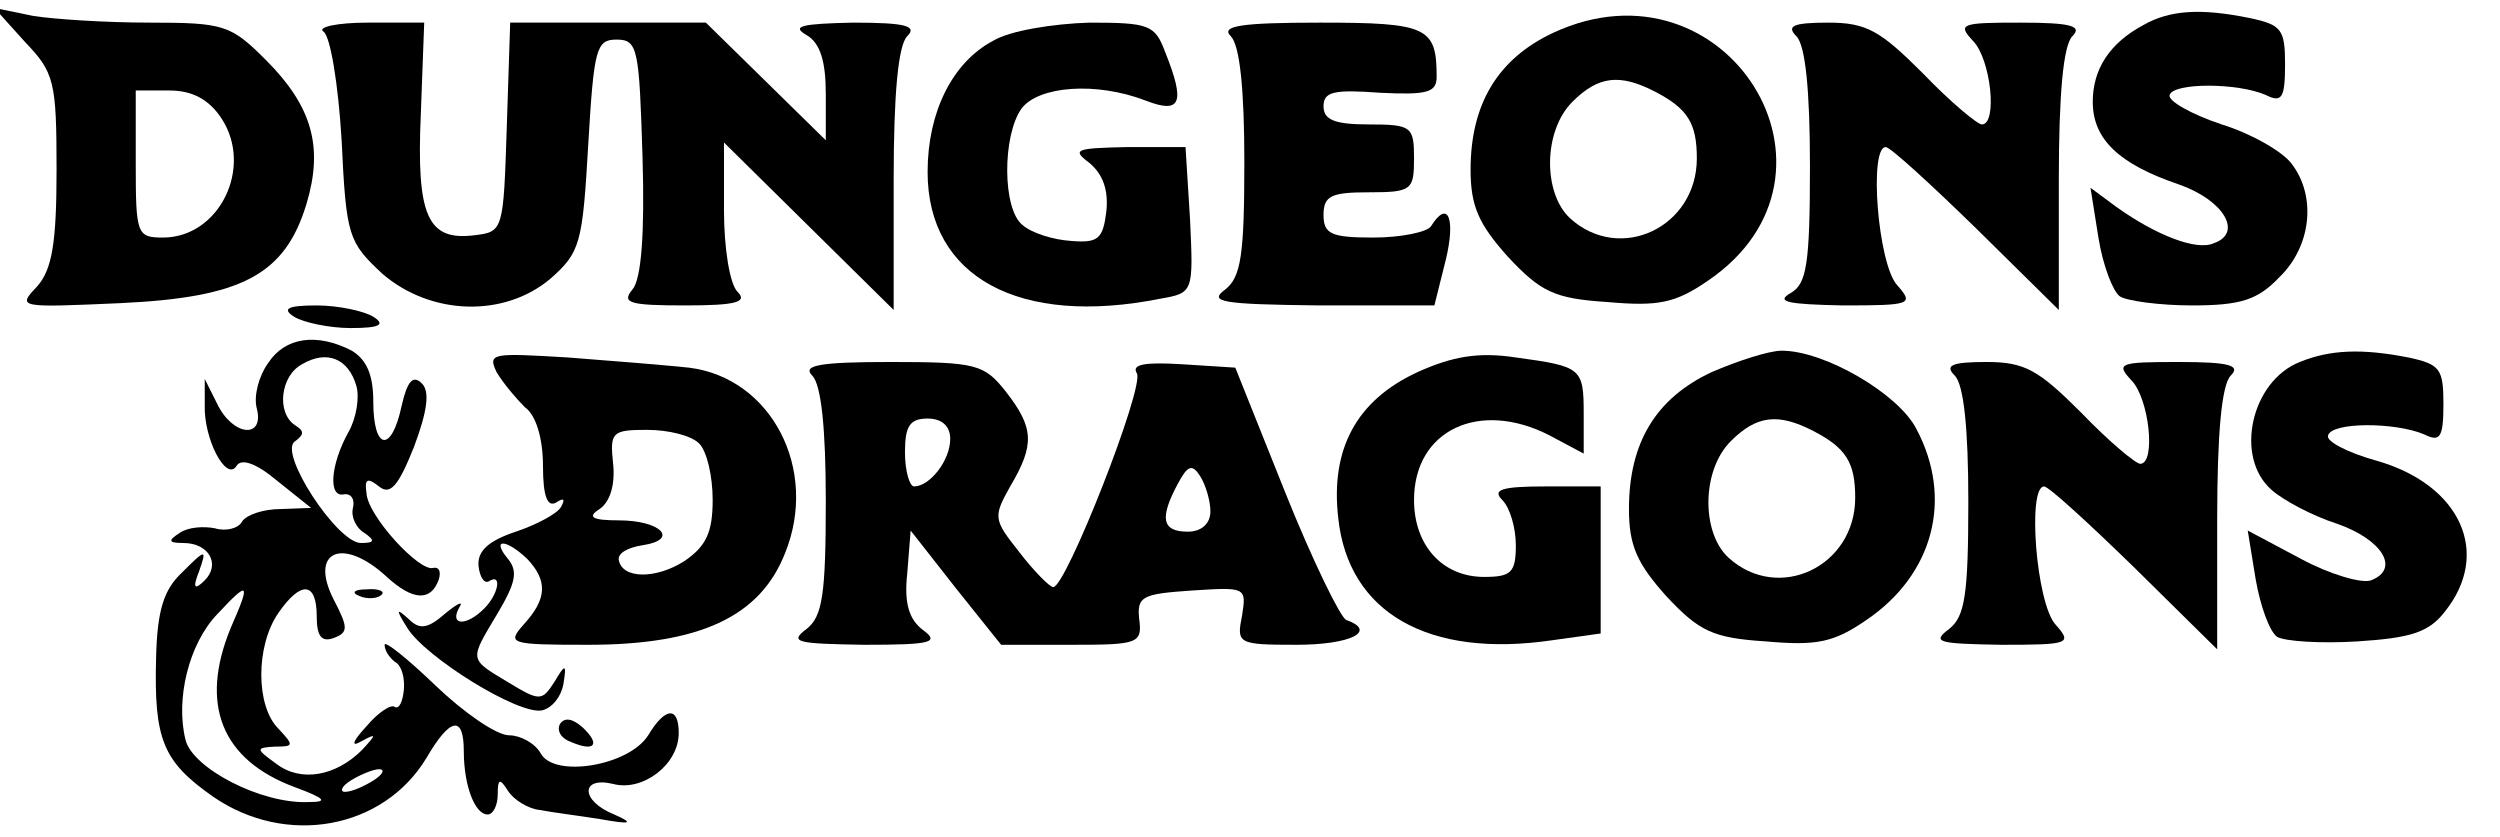 <?xml version="1.0" standalone="no"?>
<!DOCTYPE svg PUBLIC "-//W3C//DTD SVG 20010904//EN"
 "http://www.w3.org/TR/2001/REC-SVG-20010904/DTD/svg10.dtd">
<svg version="1.0" xmlns="http://www.w3.org/2000/svg"
 width="221pt" height="74pt" viewBox="0 0 221 74"
 preserveAspectRatio="xMidYMid meet">

<g transform="translate(0,74) scale(0.1,-0.1)"
fill="#000000" stroke="none">
<path d="M22 703 c26 -27 28 -35 28 -113 0 -65 -4 -88 -17 -103 -18 -19 -17
-19 73 -15 108 5 146 25 165 88 15 50 5 86 -36 127 -31 31 -37 33 -103 33 -38
0 -85 3 -103 6 l-34 7 27 -30z m174 -68 c28 -43 -2 -105 -52 -105 -23 0 -24 3
-24 65 l0 65 30 0 c20 0 35 -8 46 -25z"/>
<path d="M1373 711 c-49 -23 -73 -63 -73 -121 0 -32 7 -48 33 -77 29 -31 41
-37 88 -40 45 -4 60 -1 89 19 138 94 16 290 -137 219z m90 -52 c29 -15 37 -28
37 -59 0 -61 -68 -93 -112 -53 -24 22 -24 77 2 103 23 23 42 25 73 9z"/>
<path d="M1895 718 c-30 -16 -45 -39 -45 -68 0 -33 23 -55 76 -73 40 -14 57
-43 31 -52 -15 -7 -51 7 -86 32 l-23 17 7 -44 c4 -25 13 -48 19 -52 6 -4 35
-8 64 -8 43 0 58 5 77 25 28 27 33 71 11 100 -8 11 -36 27 -62 35 -27 9 -48
21 -46 26 3 11 60 11 85 0 14 -7 17 -3 17 27 0 31 -3 35 -31 41 -44 9 -71 7
-94 -6z"/>
<path d="M286 712 c6 -4 13 -46 16 -96 4 -85 6 -90 36 -118 43 -37 108 -39
149 -4 26 23 28 31 33 118 5 85 7 93 25 93 19 0 20 -8 23 -104 2 -67 -1 -108
-9 -117 -10 -12 -2 -14 47 -14 45 0 55 3 46 12 -7 7 -12 39 -12 72 l0 60 75
-74 75 -74 0 115 c0 76 4 119 12 127 9 9 -1 12 -48 12 -45 -1 -55 -3 -41 -11
12 -7 17 -23 17 -52 l0 -41 -53 52 -53 52 -86 0 -87 0 -3 -92 c-3 -92 -3 -93
-29 -96 -41 -5 -51 17 -47 107 l3 81 -50 0 c-27 0 -45 -4 -39 -8z"/>
<path d="M878 704 c-36 -19 -58 -63 -58 -116 0 -93 81 -137 206 -112 29 5 29
6 26 70 l-4 64 -51 0 c-46 -1 -50 -2 -34 -14 12 -10 17 -24 15 -43 -3 -24 -7
-28 -31 -26 -16 1 -35 7 -43 14 -18 14 -18 79 -1 103 15 20 66 24 110 7 31
-12 35 -2 17 43 -9 24 -14 26 -67 26 -32 -1 -70 -7 -85 -16z"/>
<path d="M1088 708 c8 -8 12 -47 12 -111 0 -83 -3 -102 -17 -113 -15 -11 -3
-13 83 -14 l102 0 10 40 c9 37 2 54 -13 30 -3 -5 -26 -10 -51 -10 -37 0 -44 3
-44 20 0 17 7 20 40 20 38 0 40 2 40 30 0 28 -2 30 -40 30 -30 0 -40 4 -40 16
0 13 9 15 50 12 41 -2 50 0 50 14 0 44 -8 48 -103 48 -71 0 -88 -3 -79 -12z"/>
<path d="M1588 708 c8 -8 12 -48 12 -115 0 -87 -3 -104 -17 -112 -14 -8 -2
-10 46 -11 61 0 63 1 48 18 -17 19 -25 122 -10 122 4 0 40 -33 80 -72 l73 -72
0 115 c0 76 4 119 12 127 9 9 -1 12 -46 12 -52 0 -56 -1 -42 -16 16 -16 22
-74 8 -74 -4 0 -28 20 -52 45 -38 38 -50 45 -84 45 -31 0 -37 -3 -28 -12z"/>
<path d="M260 460 c8 -5 31 -10 50 -10 26 0 31 3 20 10 -8 5 -31 10 -50 10
-26 0 -31 -3 -20 -10z"/>
<path d="M237 419 c-8 -11 -13 -29 -10 -40 7 -27 -21 -25 -35 4 l-11 22 0 -23
c-1 -30 19 -68 28 -54 4 7 17 3 36 -13 l30 -24 -27 -1 c-15 0 -30 -5 -34 -11
-3 -6 -14 -9 -24 -6 -10 2 -24 1 -31 -4 -11 -7 -10 -9 3 -9 23 0 33 -19 19
-33 -9 -9 -11 -7 -5 8 7 20 6 20 -15 -1 -16 -15 -22 -33 -23 -75 -2 -73 6 -92
50 -123 65 -45 151 -29 189 34 21 36 33 38 33 6 0 -31 10 -56 21 -56 5 0 9 8
9 18 0 14 2 14 9 3 5 -8 18 -16 28 -17 10 -2 34 -5 53 -8 28 -5 31 -4 13 4
-30 12 -30 34 -1 27 26 -7 58 17 58 45 0 24 -12 23 -27 -2 -17 -27 -83 -38
-95 -16 -5 9 -18 16 -28 16 -11 0 -40 20 -65 44 -25 24 -45 40 -45 36 0 -5 4
-11 9 -15 6 -3 9 -14 8 -25 -1 -10 -4 -17 -8 -15 -3 3 -15 -5 -25 -17 -13 -14
-14 -19 -4 -13 13 7 13 6 0 -8 -23 -23 -54 -29 -76 -12 -18 13 -18 14 -1 15
17 0 17 1 3 16 -20 20 -20 73 0 102 20 29 34 28 34 -3 0 -17 4 -23 15 -19 13
5 13 9 0 34 -22 43 8 56 47 20 23 -21 39 -22 46 -2 2 7 0 11 -5 10 -12 -4 -58
46 -59 66 -2 13 1 14 11 6 10 -8 17 0 31 35 12 32 14 49 7 56 -8 8 -13 2 -18
-20 -9 -42 -25 -39 -25 4 0 24 -6 37 -19 45 -31 16 -59 12 -74 -11z m78 -20
c3 -10 0 -29 -7 -41 -16 -29 -18 -58 -4 -55 6 1 10 -4 8 -12 -2 -8 3 -18 10
-22 10 -7 9 -9 -3 -9 -21 0 -74 81 -58 90 8 6 8 9 0 14 -17 11 -13 44 6 54 22
13 41 5 48 -19z m-111 -214 c-28 -68 -8 -117 57 -141 27 -10 29 -13 12 -13
-42 -2 -103 30 -109 55 -9 36 3 85 28 111 28 30 30 29 12 -12z m126 -135 c-8
-5 -19 -10 -25 -10 -5 0 -3 5 5 10 8 5 20 10 25 10 6 0 3 -5 -5 -10z"/>
<path d="M439 411 c6 -10 17 -23 25 -31 10 -7 16 -28 16 -52 0 -27 4 -37 12
-32 6 4 8 3 4 -4 -3 -6 -22 -16 -40 -22 -24 -8 -34 -17 -33 -30 1 -10 5 -16 9
-14 12 8 9 -11 -4 -24 -16 -16 -31 -15 -22 1 4 6 -1 4 -12 -5 -16 -14 -23 -15
-33 -5 -11 10 -11 8 -1 -8 16 -26 98 -77 119 -73 9 2 17 12 19 23 3 18 2 19
-8 2 -11 -17 -13 -17 -41 0 -35 21 -34 19 -9 61 16 27 18 37 9 48 -15 18 -2
18 17 0 18 -19 18 -35 -3 -58 -15 -17 -13 -18 57 -18 99 0 152 25 174 81 30
74 -12 155 -85 164 -19 2 -67 6 -107 9 -67 4 -71 4 -63 -13z m179 -63 c7 -7
12 -29 12 -50 0 -29 -6 -41 -25 -54 -25 -16 -55 -16 -58 1 -1 6 8 11 21 13 33
5 16 22 -21 22 -24 0 -28 3 -17 10 9 6 14 21 12 40 -3 28 -1 30 30 30 19 0 39
-5 46 -12z"/>
<path d="M1253 411 c-54 -25 -77 -68 -70 -129 9 -84 80 -124 189 -108 l43 6 0
65 0 65 -49 0 c-39 0 -47 -3 -38 -12 7 -7 12 -25 12 -40 0 -24 -4 -28 -28 -28
-37 0 -62 28 -62 68 0 62 58 89 120 57 l30 -16 0 35 c0 41 -2 42 -60 50 -33 5
-56 1 -87 -13z"/>
<path d="M1513 411 c-49 -23 -73 -62 -73 -121 0 -32 7 -48 33 -77 29 -31 41
-37 88 -40 45 -4 60 -1 89 19 59 40 77 107 44 169 -16 31 -81 69 -119 69 -11
0 -39 -9 -62 -19z m90 -52 c29 -15 37 -28 37 -59 0 -61 -68 -93 -112 -53 -24
22 -24 77 2 103 23 23 42 25 73 9z"/>
<path d="M2033 420 c-43 -17 -58 -84 -25 -113 10 -9 36 -23 58 -30 40 -14 56
-40 30 -50 -8 -3 -36 5 -62 19 l-47 25 7 -43 c4 -23 12 -46 19 -51 7 -4 39 -6
71 -4 47 3 63 8 77 26 42 52 14 113 -61 134 -25 7 -44 17 -42 22 3 12 59 12
85 1 14 -7 17 -3 17 27 0 31 -3 35 -31 41 -41 8 -69 7 -96 -4z"/>
<path d="M718 408 c8 -8 12 -47 12 -111 0 -83 -3 -102 -17 -113 -16 -12 -8
-13 51 -14 59 0 67 2 52 13 -12 9 -17 23 -14 50 l3 38 40 -51 40 -50 62 0 c59
0 63 1 60 23 -2 20 3 22 47 25 47 3 48 3 44 -22 -5 -25 -4 -26 48 -26 48 0 72
12 44 22 -5 2 -30 53 -54 113 l-44 110 -47 3 c-33 2 -45 0 -40 -8 7 -12 -63
-190 -74 -189 -3 0 -17 14 -30 31 -23 29 -23 31 -8 58 22 37 21 52 -4 84 -19
24 -26 26 -102 26 -63 0 -78 -3 -69 -12z m122 -56 c0 -19 -18 -42 -32 -42 -4
0 -8 14 -8 30 0 23 4 30 20 30 13 0 20 -7 20 -18z m230 -64 c0 -11 -8 -18 -20
-18 -23 0 -25 12 -9 42 9 17 13 18 20 7 5 -8 9 -22 9 -31z"/>
<path d="M1728 408 c8 -8 12 -47 12 -111 0 -83 -3 -102 -17 -113 -16 -12 -9
-13 46 -14 61 0 63 1 48 18 -17 19 -25 122 -10 122 4 0 40 -33 80 -72 l73 -72
0 115 c0 76 4 119 12 127 9 9 -1 12 -46 12 -52 0 -56 -1 -42 -16 16 -16 22
-74 8 -74 -4 0 -28 20 -52 45 -38 38 -50 45 -84 45 -31 0 -37 -3 -28 -12z"/>
<path d="M318 213 c7 -3 16 -2 19 1 4 3 -2 6 -13 5 -11 0 -14 -3 -6 -6z"/>
<path d="M495 100 c-3 -6 1 -13 10 -16 21 -9 26 -2 10 13 -9 8 -16 9 -20 3z"/>
</g>
</svg>
